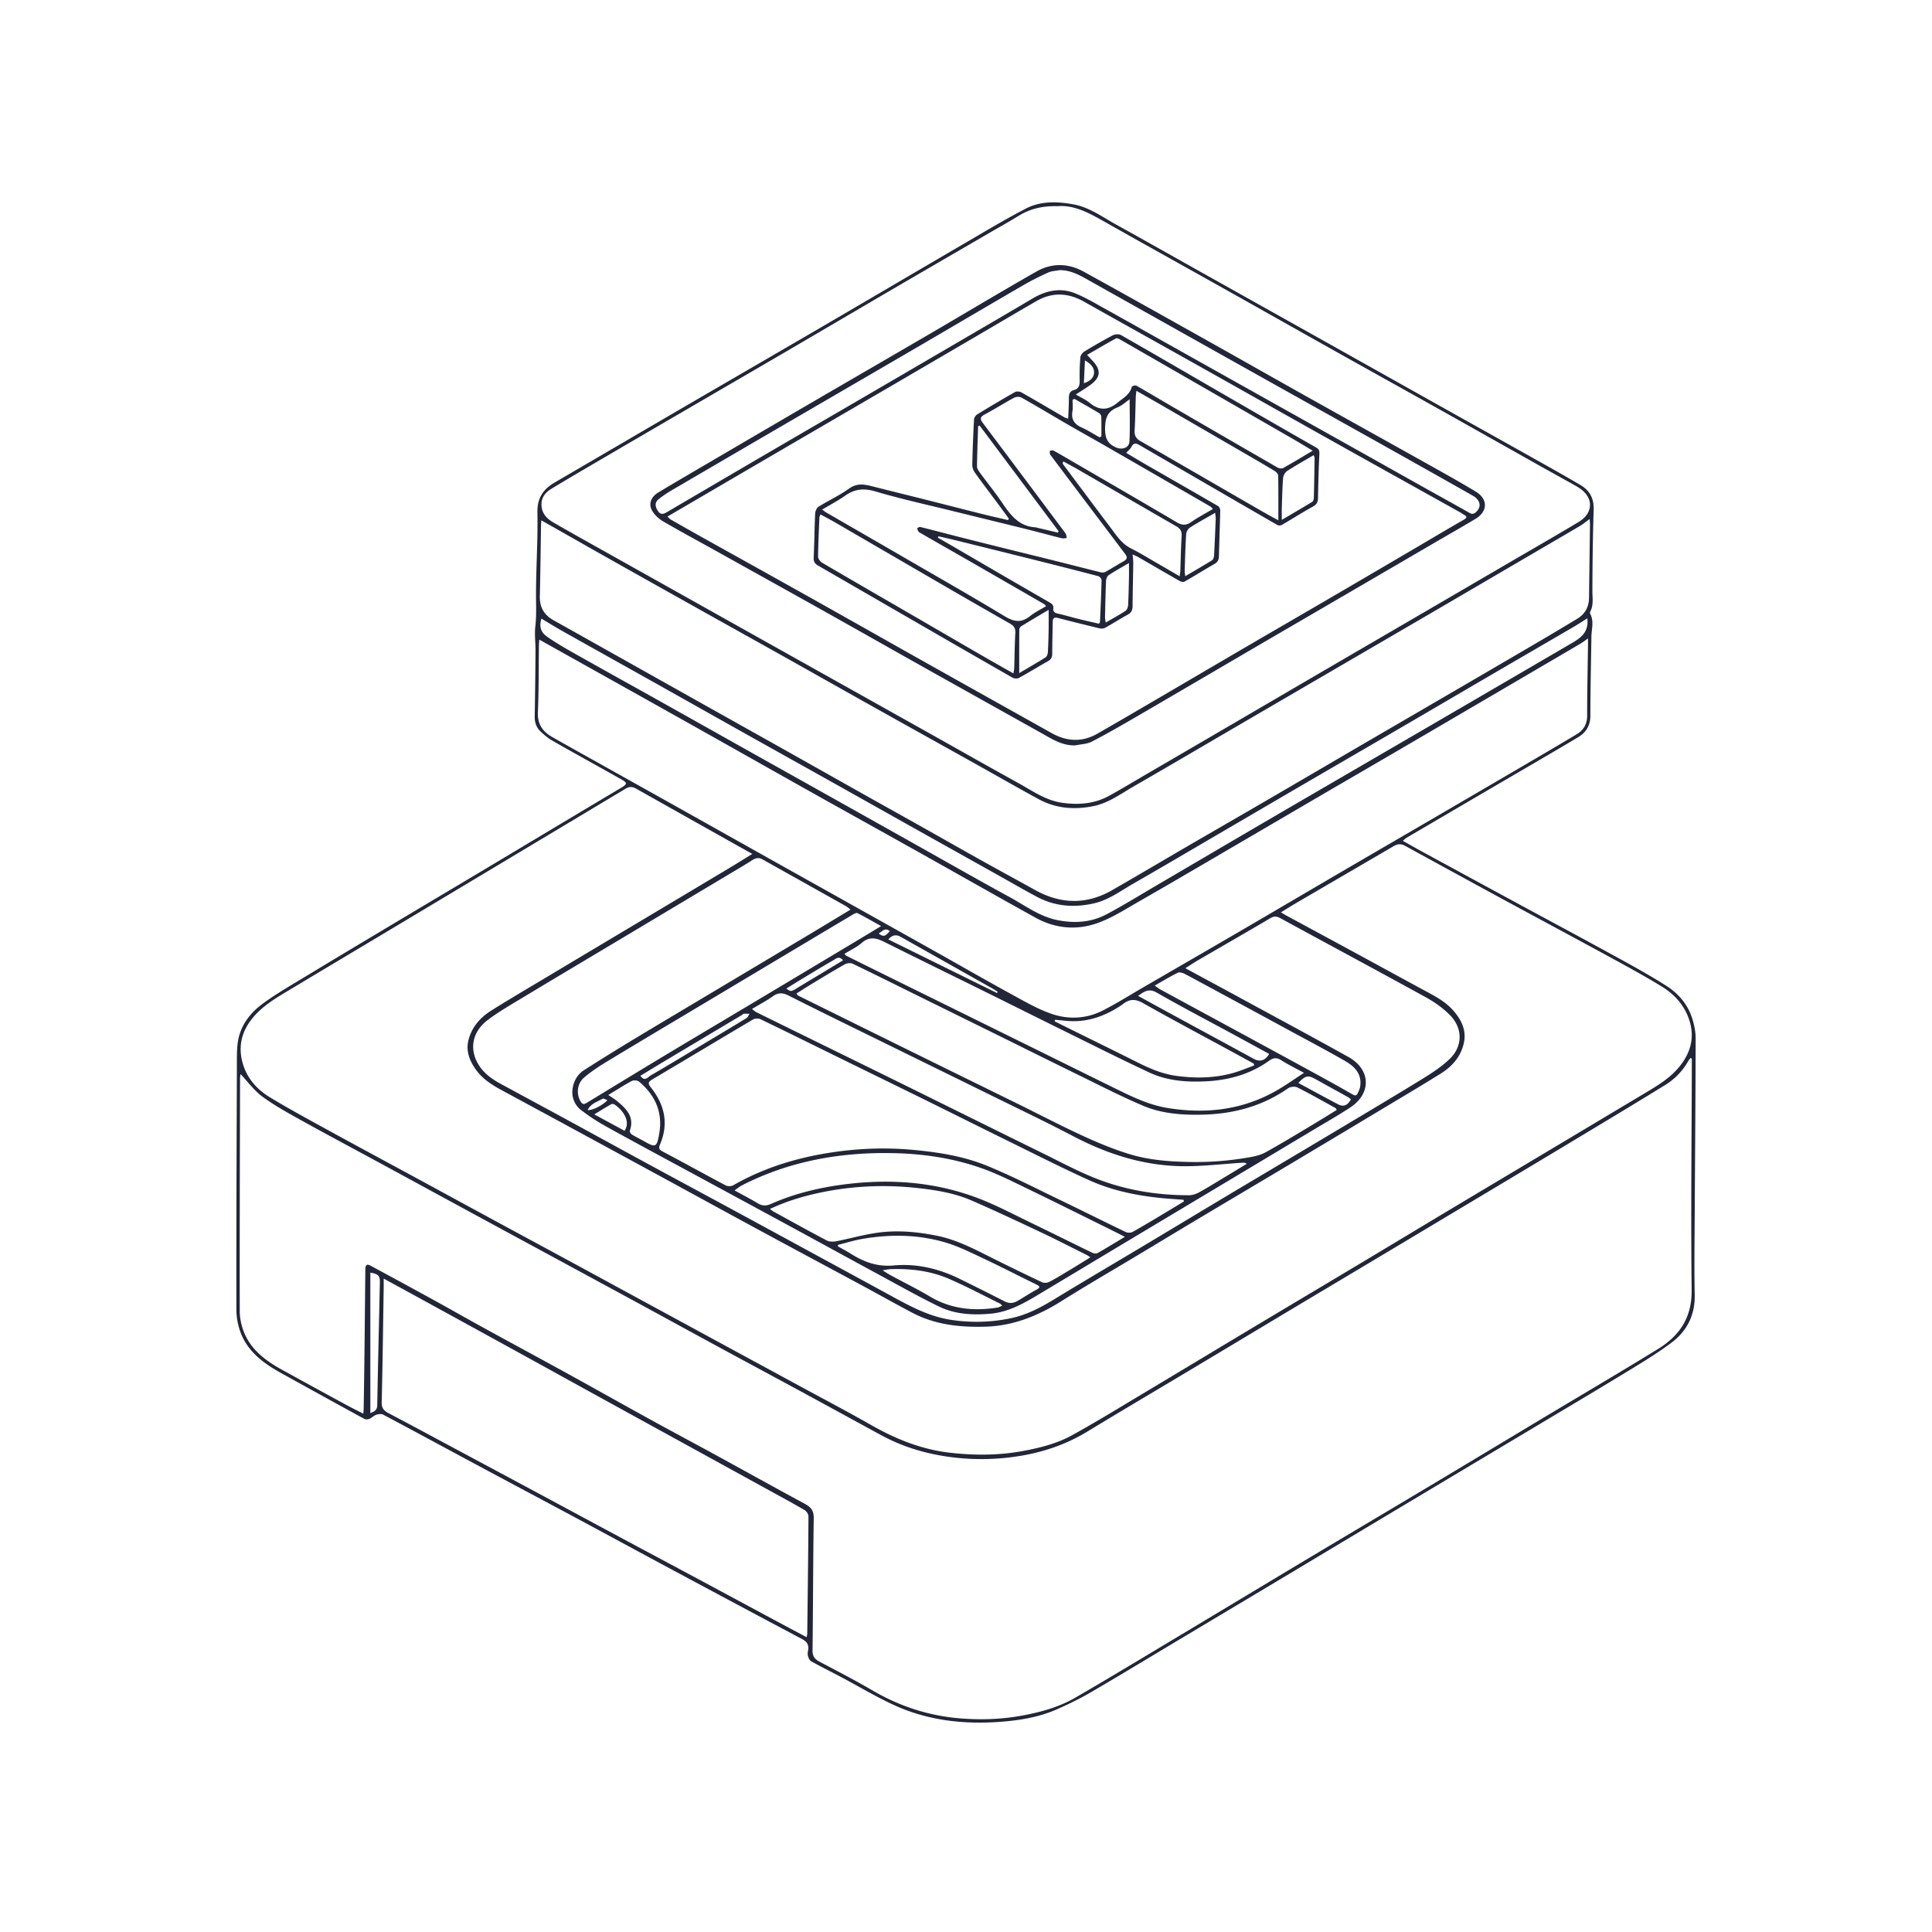 <svg xmlns="http://www.w3.org/2000/svg" width="550" height="550" fill="none" viewBox="0 0 550 550">
    <path fill="#222638" fill-rule="evenodd" d="M399.355 239.368c.611.342 1.194.671 1.759.99 1.247.704 2.407 1.358 3.577 1.994 9.291 5.051 18.581 10.103 27.88 15.139 3.078 1.667 6.16 3.328 9.241 4.989l.003.002a2634.892 2634.892 0 0 1 17.952 9.734l.16.088h.001c4.9 2.69 9.812 5.387 14.521 8.394 3.386 2.162 6.003 5.241 7.262 9.16.592 1.839 1.01 3.832 1.006 5.75-.019 11.241-.093 22.484-.167 33.727v.019c-.036 5.439-.072 10.879-.101 16.318-.01 1.615-.022 3.231-.035 4.847v.002c-.046 6.037-.093 12.076.035 18.112.118 5.735-2.195 10.262-6.572 13.565-3.818 2.88-7.933 5.385-12.032 7.88h-.001l-1.097.668c-6.534 3.982-13.104 7.901-19.674 11.819a5873.85 5873.85 0 0 0-6.84 4.083c-6.049 3.617-12.104 7.233-18.157 10.848l-4.978 2.973a23509.725 23509.725 0 0 0-35.373 21.166l-.016.009c-4.705 2.82-9.41 5.64-14.118 8.456-5.44 3.255-10.883 6.504-16.327 9.754l-10.088 6.025c-2.656 1.587-5.309 3.18-7.962 4.773l-.005.003c-6.18 3.711-12.36 7.422-18.582 11.058-3.134 1.831-6.426 3.426-9.749 4.894-4.953 2.19-10.273 3.094-15.609 3.52-10.62.853-21.043-.256-30.823-4.755-3.43-1.581-6.741-3.415-10.054-5.25-1.643-.91-3.286-1.82-4.944-2.699a344.777 344.777 0 0 0-3.192-1.664l-.001-.001-.002-.001c-1.79-.925-3.58-1.85-5.341-2.829-.466-.261-.774-1.007-.92-1.587-.114-.458-.033-.979.044-1.479l.039-.257c.209-1.48-.481-2.325-1.756-3.004a10620.804 10620.804 0 0 1-36.475-19.465 4818.78 4818.78 0 0 1-13.992-7.539l-.022-.012-.015-.008c-4.525-2.444-9.05-4.889-13.582-7.32-4.609-2.473-9.223-4.934-13.837-7.396l-.029-.015c-4.602-2.455-9.203-4.91-13.8-7.377a6401.523 6401.523 0 0 1-9.635-5.181c-5.951-3.204-11.902-6.408-17.87-9.579-.513-.273-1.369-.15-1.973.055-.362.122-.686.355-1.011.59-.285.204-.57.41-.883.543-.427.177-1.09.244-1.469.035a3710.846 3710.846 0 0 1-23.865-13.146c-4.835-2.688-9.223-5.928-11.307-11.284a19.19 19.19 0 0 1-1.267-6.812c-.023-19.29.043-38.584.11-57.875v-.001l.036-10.847v-1.2c-.002-1.762-.005-3.526.166-5.272.5-5.159 3.39-9.019 7.396-11.919 3.175-2.301 6.552-4.326 9.924-6.348l.002-.001a910.78 910.78 0 0 0 2.115-1.272c7.708-4.671 15.443-9.295 23.177-13.918l1.971-1.178c4.496-2.689 8.995-5.368 13.494-8.047l.01-.006.028-.016c3.163-1.883 6.327-3.767 9.489-5.654 5.451-3.254 10.899-6.515 16.347-9.776l.019-.011c3.347-2.003 6.693-4.006 10.041-6.008l1.954-1.167c4.428-2.647 8.858-5.294 13.296-7.926 1.709-1.014 1.768-1.393.051-2.36-2.714-1.53-5.436-3.049-8.158-4.567-3.834-2.14-7.669-4.28-11.484-6.452-1.216-.691-2.313-1.634-3.347-2.589-1.215-1.125-1.728-2.585-1.701-4.282.107-6.271.178-12.542.225-18.814a44.966 44.966 0 0 0-.077-2.541c-.07-1.44-.14-2.877.022-4.29.269-2.312.242-4.587.216-6.889l-.007-.605-.004-.392c-.031-3.816.089-7.634.209-11.453.137-4.36.274-8.72.186-13.075-.087-4.18 1.642-6.67 4.945-8.596 5.984-3.487 11.963-6.982 17.942-10.476l.007-.004a15351.3 15351.3 0 0 1 19.576-11.428c5.878-3.423 11.761-6.839 17.645-10.254h.001c6.963-4.042 13.927-8.084 20.881-12.14 6.426-3.749 12.843-7.51 19.26-11.272l.005-.003c6.943-4.07 13.887-8.14 20.841-12.195 1.108-.647 2.215-1.296 3.323-1.946 4.822-2.829 9.646-5.66 14.599-8.237 4.239-2.206 8.951-2.056 13.569-1.211 3.506.642 6.499 2.426 9.487 4.208a97.1 97.1 0 0 0 2.783 1.617c5.244 2.894 10.465 5.83 15.686 8.765l.012.007c2.471 1.39 4.943 2.78 7.417 4.165 8.22 4.607 16.444 9.21 24.667 13.814l.008.004.091.05 9.299 5.209.083.046a28174.842 28174.842 0 0 1 24.86 13.932c4.543 2.548 9.085 5.096 13.631 7.639 3.042 1.704 6.086 3.404 9.13 5.104 4.665 2.606 9.33 5.212 13.989 7.829l1.756.986.032.018c3.83 2.15 7.661 4.3 11.442 6.531 2.604 1.539 3.828 3.824 3.725 6.993-.244 7.7-.343 15.408-.367 23.116-.002.456.018.911.037 1.365.065 1.549.129 3.079-.641 4.547-.086.169-.106.462-.019.623.834 1.533.66 3.115.486 4.695-.067.616-.135 1.232-.143 1.845-.032 2.356-.073 4.711-.114 7.067-.089 5.138-.178 10.277-.178 15.413 0 2.834-1.283 4.799-3.52 6.129-5.728 3.41-11.487 6.768-17.246 10.126l-.008.005-.024.014c-2.449 1.428-4.898 2.856-7.346 4.288-8.075 4.724-16.146 9.457-24.216 14.189-.161.094-.305.219-.528.413h-.001c-.132.115-.293.255-.502.427zm82.202 61.984.071.041v1.733c-.014 6.18-.045 12.359-.076 18.537l-.001.032c-.076 15.181-.153 30.361.029 45.537.095 7.771-3.378 12.965-9.511 16.746-7.345 4.527-14.758 8.941-22.172 13.356-3.354 1.997-6.709 3.994-10.057 6.002-4.188 2.512-8.374 5.028-12.56 7.543l-.1.06-.023.014a10323.5 10323.5 0 0 1-19.959 11.975c-5.588 3.34-11.182 6.669-16.776 9.998l-.032.02-.005.003a8249.978 8249.978 0 0 0-17.788 10.604c-6.649 3.977-13.29 7.968-19.931 11.96l-.032.019c-5.857 3.521-11.714 7.041-17.578 10.552a8048.472 8048.472 0 0 0-6.292 3.774c-7.514 4.512-15.029 9.023-22.613 13.414-4.85 2.81-10.234 4.247-15.759 5.221-5.545.979-11.11 1.137-16.683.723-9.022-.675-17.416-3.371-25.254-7.941-4.256-2.484-8.621-4.783-12.982-7.08h-.001l-2.216-1.169c-1.373-.726-1.961-1.598-1.942-3.22.067-5.541.104-11.083.141-16.625v-.006c.046-6.998.093-13.997.199-20.993.031-2.079-.75-3.11-2.459-4.033-5.338-2.882-10.652-5.807-15.966-8.731l-.005-.003-.021-.012c-3.242-1.784-6.484-3.569-9.732-5.344-2.707-1.479-5.421-2.943-8.135-4.409l-.003-.001c-3.42-1.846-6.84-3.692-10.246-5.567-3.904-2.148-7.796-4.316-11.688-6.483l-.016-.009-.013-.008c-3.893-2.168-7.786-4.336-11.691-6.484-4.332-2.386-8.678-4.749-13.024-7.113l-.012-.006c-3.63-1.975-7.261-3.949-10.884-5.937a957.48 957.48 0 0 1-7.342-4.084 1012.581 1012.581 0 0 0-7.072-3.936 2945.373 2945.373 0 0 0-17.827-9.696c-1.105-.596-1.499-.265-1.515 1.199-.039 3.566-.074 7.131-.11 10.696v.003c-.044 4.459-.088 8.919-.139 13.38-.044 4.078-.108 8.158-.173 12.239l-.048 3.066a12.28 12.28 0 0 1-.057.918c-.015.182-.032.384-.049.617-.545-.279-1.074-.546-1.592-.807l-.002-.001a104.554 104.554 0 0 1-2.977-1.54l-1.811-.985a2344.591 2344.591 0 0 1-16.975-9.288c-4.467-2.479-8.509-5.506-10.537-10.388-.794-1.91-1.275-4.1-1.28-6.164-.038-18.1.008-36.202.054-54.303l.03-11.875c0-.346.044-.689.08-.982.017-.129.032-.247.042-.352a65.503 65.503 0 0 1 1.915 2.128c1.376 1.576 2.738 3.135 4.368 4.329 3.382 2.475 7.091 4.533 10.774 6.575l.312.173c4.908 2.727 9.851 5.392 14.794 8.056l.003.002c2.418 1.303 4.836 2.606 7.249 3.917 4.257 2.31 8.51 4.624 12.764 6.938 4.253 2.314 8.507 4.627 12.763 6.938 7.353 3.99 14.706 7.972 22.058 11.955l5.107 2.765.007.004c6.907 3.741 13.813 7.482 20.713 11.229 3.555 1.932 7.105 3.87 10.655 5.807 4.394 2.398 8.787 4.796 13.187 7.182 3.978 2.157 7.962 4.305 11.945 6.453 3.983 2.148 7.966 4.296 11.944 6.452 3.878 2.104 7.75 4.219 11.621 6.333 3.421 1.869 6.842 3.737 10.268 5.598 5.987 3.252 12.392 5.186 19.125 6.125a67.466 67.466 0 0 0 19.228-.071c7.203-1.053 13.995-3.283 20.266-7.096 6.601-4.011 13.236-7.962 19.871-11.914 3.275-1.95 6.549-3.9 9.82-5.858 4.929-2.95 9.855-5.904 14.78-8.858 4.92-2.95 9.839-5.9 14.761-8.846 4.639-2.775 9.28-5.545 13.92-8.314 3.63-2.167 7.26-4.333 10.889-6.502 8.765-5.237 17.531-10.482 26.292-15.728l7.291-4.363a8400.148 8400.148 0 0 0 19.121-11.463l3.849-2.316.003-.002c8.008-4.817 16.016-9.634 23.968-14.542a18.8 18.8 0 0 0 6.61-6.942c.099-.178.233-.336.366-.494.065-.077.13-.154.191-.232l.19.111zm-116.905-41.631c.282.166.517.308.724.432.36.217.635.382.918.535 2.293 1.241 4.586 2.48 6.88 3.72l.017.009c3.786 2.046 7.573 4.093 11.357 6.146 3.12 1.693 6.237 3.391 9.355 5.09 3.748 2.042 7.497 4.084 11.25 6.118l.771.416c2.824 1.519 5.653 3.04 7.805 5.5 2.277 2.605 3.777 5.561 3.016 9.156-.829 3.919-3.304 6.725-6.595 8.782-3.917 2.449-7.883 4.823-11.848 7.196-1.069.64-2.137 1.279-3.205 1.92a10738.79 10738.79 0 0 1-26.135 15.657c-4.759 2.841-9.524 5.674-14.288 8.507l-.024.014a8987.418 8987.418 0 0 0-14.313 8.521c-3.393 2.024-6.776 4.063-10.16 6.102l-.007.004a4168.856 4168.856 0 0 1-6.148 3.701 1491.27 1491.27 0 0 1-6.772 4.036c-5.016 2.979-10.032 5.957-14.971 9.059-6.681 4.195-13.699 7.096-21.706 7.333-7.266.213-14.327-.521-20.862-3.962-2.831-1.489-5.634-3.028-8.437-4.567a772.126 772.126 0 0 0-5.649-3.082 7398.228 7398.228 0 0 0-12.121-6.517 4935.268 4935.268 0 0 1-17.096-9.207c-5.827-3.154-11.643-6.33-17.46-9.505l-.01-.006c-3.932-2.146-7.864-4.293-11.799-6.433-9.243-5.028-18.49-10.048-27.738-15.068l-.011-.006-.012-.006a6503.092 6503.092 0 0 0-9.375-5.075l-.033-.018c-2.353-1.273-4.706-2.545-7.057-3.819-2.798-1.515-5.49-3.189-7.384-5.833-1.784-2.49-2.937-5.229-2.195-8.339.908-3.813 3.391-6.591 6.611-8.604 4.394-2.747 8.851-5.4 13.306-8.051v-.001l.007-.004c1.437-.855 2.874-1.71 4.309-2.569 7.169-4.288 14.344-8.57 21.52-12.852l.015-.009 5.121-3.055 8.228-4.912.041-.024c4.998-2.982 9.995-5.964 14.988-8.953 1.5-.899 2.987-1.817 4.574-2.797.685-.423 1.388-.858 2.12-1.307l-2.2-1.227c-1.028-.573-1.985-1.105-2.939-1.643l-2.466-1.385c-8.499-4.775-16.995-9.548-25.488-14.334-1.022-.576-1.973-.608-2.987.016-1.445.884-2.9 1.751-4.356 2.617-.727.433-1.454.866-2.18 1.302l-12.099 7.249c-6.45 3.864-12.9 7.729-19.352 11.592-9.851 5.9-19.702 11.797-29.553 17.693-3.017 1.805-6.035 3.608-9.053 5.411l-.04.024c-6.323 3.778-12.646 7.556-18.96 11.346l-.542.325-.012.008c-3.436 2.056-6.87 4.111-9.58 7.186-3.742 4.238-4.812 9.045-2.977 14.33 1.307 3.761 3.998 6.674 7.337 8.706 4.851 2.949 9.836 5.68 14.819 8.41l.006.003 2.012 1.103c5.35 2.937 10.719 5.838 16.088 8.74l.011.006a5008.225 5008.225 0 0 1 17.901 9.709l.026.014c3.945 2.145 7.89 4.291 11.838 6.43 3.672 1.991 7.348 3.977 11.023 5.962 3.675 1.985 7.351 3.97 11.023 5.961 4.625 2.507 9.246 5.018 13.867 7.53l.031.017c3.358 1.825 6.715 3.65 10.074 5.473l8.624 4.684.087.047c4.437 2.411 8.876 4.822 13.316 7.232 3.387 1.838 6.774 3.674 10.162 5.511 3.399 1.842 6.797 3.683 10.194 5.527 1.939 1.053 3.882 2.099 5.825 3.144 4.809 2.587 9.618 5.174 14.363 7.876 6.985 3.974 14.306 6.934 22.322 7.861 7.096.817 14.176.805 21.257-.548 4.728-.904 9.373-2.088 13.549-4.389 5.485-3.021 10.854-6.252 16.223-9.482 1.611-.97 3.222-1.939 4.836-2.903 5.684-3.396 11.36-6.808 17.035-10.22l.036-.022c4.191-2.52 8.382-5.04 12.576-7.553 5.453-3.266 10.913-6.524 16.372-9.781l.011-.006c4.98-2.972 9.96-5.943 14.934-8.92 4.615-2.765 9.227-5.536 13.838-8.307l.027-.017c4.623-2.778 9.246-5.556 13.872-8.327a9161.707 9161.707 0 0 1 15.82-9.448l.027-.016c3.118-1.86 6.236-3.719 9.353-5.581 9.313-5.563 18.627-11.13 27.941-16.697l.108-.065.231-.138c3.503-2.092 7.01-4.187 9.651-7.408 3.544-4.321 4.602-9.085 2.491-14.373-1.488-3.73-4.2-6.52-7.527-8.553-4.853-2.964-9.857-5.69-14.855-8.413l-.197-.108a4366.671 4366.671 0 0 0-17.18-9.295l-.008-.004a5457.618 5457.618 0 0 1-13.679-7.391c-7.65-4.151-15.286-8.334-22.923-12.516l-2.222-1.217-2.028-1.111c-1.097-.599-2.096-.481-3.145.131-5.212 3.047-10.425 6.086-15.639 9.126h-.001l-.058.034c-4.046 2.358-8.092 4.717-12.138 7.08-.901.527-1.787 1.078-2.761 1.682-.477.296-.975.605-1.506.931zm-63.62-201.023c-4.278-.115-7.814.75-11.086 2.77-1.879 1.16-3.796 2.257-5.714 3.353a418.7 418.7 0 0 0-2.653 1.525l-6.113 3.552-.103.06c-7.492 4.351-14.983 8.702-22.464 13.07-4.882 2.851-9.757 5.712-14.632 8.572a8046.382 8046.382 0 0 1-13.994 8.198 8020.294 8020.294 0 0 1-15.51 9.033l-.006.004-.01.005c-3.376 1.963-6.753 3.926-10.127 5.892l-4.86 2.832-.015.008-.006.004c-6.922 4.032-13.845 8.065-20.76 12.11l-1.33.778c-4.901 2.866-9.801 5.731-14.658 8.667-1.978 1.195-3.201 2.928-2.763 5.43.339 1.95 1.658 3.205 3.224 4.121 3.59 2.092 7.218 4.121 10.845 6.15l2.685 1.502a24707.7 24707.7 0 0 0 16.721 9.368l.112.063 6.416 3.593 11.397 6.386 11.431 6.405c5.047 2.826 10.096 5.651 15.145 8.475l.224.126c3.183 1.78 6.367 3.561 9.55 5.343 8.257 4.621 16.513 9.247 24.77 13.872 2.306 1.293 4.61 2.589 6.915 3.885a2156.917 2156.917 0 0 0 16.2 9.053c.818.451 1.627.924 2.435 1.397 3.152 1.846 6.307 3.693 10.076 4.231 4.704.666 9.227.307 13.435-2.017 2.505-1.382 4.973-2.837 7.439-4.29l.002-.001c.949-.559 1.897-1.118 2.847-1.673l3.745-2.181c6.792-3.958 13.585-7.916 20.374-11.881 3.408-1.989 6.815-3.98 10.223-5.971l.033-.019a19104.292 19104.292 0 0 1 32.441-18.922l9.781-5.698.033-.019.033-.019c8.977-5.233 17.953-10.465 26.926-15.701 1.86-1.085 3.722-2.167 5.585-3.248l.016-.01h.001c4.716-2.738 9.433-5.477 14.111-8.278 4.065-2.435 4.314-6.611.683-9.322a15.54 15.54 0 0 0-1.741-1.109c-1.565-.877-3.133-1.748-4.701-2.619l-.014-.007c-2.036-1.132-4.071-2.263-6.102-3.405-3.636-2.042-7.268-4.088-10.901-6.134l-.022-.012a7731.01 7731.01 0 0 0-15.646-8.796 8330.55 8330.55 0 0 0-14.902-8.321c-4.97-2.771-9.94-5.542-14.903-8.322-5.958-3.34-11.91-6.689-17.862-10.038-5.163-2.905-10.326-5.81-15.492-8.709a7393.402 7393.402 0 0 0-12.019-6.722c-7.173-4.007-14.347-8.014-21.5-12.06-4.29-2.427-8.56-4.748-13.249-4.325l.004-.005Zm-146.94 89.717c.012-.106.022-.203.029-.285 2.001 1.135 3.991 2.266 5.973 3.393 4.537 2.578 9.034 5.134 13.54 7.672 8.896 5.013 17.807 10.001 26.719 14.99 3.501 1.959 7.005 3.914 10.509 5.869 4.167 2.324 8.334 4.649 12.496 6.981 4.068 2.281 8.131 4.568 12.194 6.855l.016.009.004.002c4.783 2.692 9.565 5.384 14.355 8.064 5.442 3.046 10.89 6.082 16.338 9.119l.013.007c3.93 2.19 7.86 4.38 11.789 6.574 1.939 1.084 3.874 2.174 5.809 3.264l.008.005h.001c3.918 2.208 7.836 4.414 11.784 6.566 4.866 2.653 10.06 3.071 15.451 2.021 3.454-.672 6.356-2.451 9.254-4.227.794-.487 1.588-.973 2.392-1.436a3743.668 3743.668 0 0 0 20.248-11.787l.009-.006c2.847-1.665 5.693-3.33 8.542-4.993a87420.66 87420.66 0 0 1 20.898-12.186l.213-.124 7.404-4.317c3.441-2.006 6.883-4.01 10.326-6.015 6.249-3.641 12.5-7.281 18.745-10.928 7.643-4.463 15.281-8.933 22.918-13.403l.056-.033 5.521-3.231 1.084-.633 1.994-1.163c3.042-1.775 6.085-3.55 9.113-5.347.595-.352 1.15-.773 1.766-1.24h.001l.001-.001c.296-.224.605-.458.94-.701.014.26.03.49.045.701v.001c.027.389.051.715.045 1.043-.036 2.875-.075 5.751-.115 8.627-.055 4.033-.111 8.065-.157 12.097-.027 2.604-1.156 4.589-3.351 5.923a844.946 844.946 0 0 1-11.721 6.978 12838.069 12838.069 0 0 1-26.98 15.747c-4.006 2.335-8.013 4.665-12.02 6.996l-.041.024c-4.02 2.338-8.041 4.676-12.061 7.019-3.143 1.834-6.286 3.671-9.428 5.508l-.078.046-.015.008a7678.216 7678.216 0 0 1-15.923 9.293c-3.773 2.196-7.554 4.382-11.335 6.568h-.002l-.009.006c-3.622 2.094-7.245 4.188-10.862 6.292a3312.872 3312.872 0 0 0-8.358 4.885c-4.504 2.638-9.007 5.276-13.534 7.879-7.333 4.215-14.689 4.037-22.034-.056-2.367-1.318-4.743-2.619-7.119-3.921a1072.995 1072.995 0 0 1-7.586-4.181 2079.484 2079.484 0 0 1-10.486-5.9l-.003-.001-.013-.008c-2.296-1.297-4.592-2.595-6.891-3.887-2.872-1.614-5.747-3.22-8.623-4.827-2.702-1.509-5.404-3.018-8.103-4.534a8899.513 8899.513 0 0 1-10.973-6.175l-.012-.006c-3.333-1.877-6.665-3.754-10-5.628a10408.23 10408.23 0 0 0-13.07-7.326l-.041-.023c-3.327-1.863-6.655-3.726-9.981-5.592-5.941-3.33-11.881-6.664-17.82-9.997l-.049-.028-7.01-3.934-5.511-3.095-.003-.002c-4.563-2.565-9.128-5.13-13.703-7.674-2.715-1.511-4.017-3.717-3.939-6.867.118-4.585.183-9.172.248-13.758v-.001c.031-2.215.063-4.43.1-6.645.005-.324.041-.647.069-.91m-.602 34.102c.014-.154.026-.299.035-.431l13.22 7.393.187.104.005.003c10 5.591 19.951 11.154 29.895 16.733a9303.165 9303.165 0 0 1 16.612 9.349l.005.003c6.077 3.425 12.154 6.851 18.24 10.263 5.194 2.912 10.398 5.81 15.602 8.708l.005.003.006.003c4.777 2.66 9.553 5.32 14.323 7.992 4.094 2.293 8.181 4.597 12.269 6.901l.015.008c6.968 3.928 13.936 7.856 20.935 11.727 5.525 3.055 11.579 3.603 17.42 1.567 3.445-1.202 6.663-3.094 9.863-4.976.825-.485 1.649-.97 2.475-1.441 6.19-3.532 12.341-7.131 18.492-10.73l5.653-3.305c4.454-2.599 8.904-5.202 13.354-7.806 4.45-2.604 8.9-5.208 13.353-7.807 3.917-2.285 7.836-4.566 11.755-6.847l.013-.007.006-.004c4.67-2.717 9.339-5.434 14.002-8.159 9.01-5.264 18.011-10.538 27.013-15.812l.059-.035 3.325-1.948 1.692-.991c5.55-3.249 11.102-6.5 16.645-9.764.422-.25.822-.54 1.287-.876v-.001h.001c.248-.18.514-.372.811-.579l.001.468.001.4c.002.448.003.814-.002 1.18-.026 1.981-.058 3.962-.089 5.943-.075 4.661-.15 9.322-.148 13.984 0 2.399-1.002 4.108-2.928 5.268-4.607 2.773-9.248 5.49-13.89 8.207l-2.228 1.305c-8.486 4.965-16.979 9.922-25.472 14.875-3.66 2.135-7.323 4.265-10.986 6.395l-.016.01a8561.768 8561.768 0 0 0-14.628 8.521c-4.324 2.527-8.645 5.06-12.966 7.594l-.002.001a7130.823 7130.823 0 0 1-15.775 9.234c-6.46 3.765-12.929 7.51-19.399 11.255l-.002.001c-2.589 1.499-5.179 2.998-7.768 4.499a332.103 332.103 0 0 0-3.49 2.058l-.001.001c-2.746 1.634-5.494 3.269-8.337 4.717-4.594 2.341-9.63 2.617-14.417 1.007-3.424-1.15-6.655-2.927-9.856-4.688-.459-.252-.918-.505-1.377-.755-4.806-2.625-9.572-5.322-14.339-8.019a1899.848 1899.848 0 0 0-7.099-4.006c-5.425-3.045-10.854-6.08-16.282-9.115l-.008-.004-6.822-3.814c-4.113-2.304-8.227-4.605-12.342-6.906l-.115-.064-.116-.065c-4.114-2.301-8.228-4.602-12.342-6.905-3.807-2.132-7.612-4.268-11.418-6.403-3.801-2.133-7.603-4.266-11.405-6.396-5.139-2.879-10.281-5.754-15.423-8.629l-.024-.013c-3.202-1.791-6.405-3.581-9.607-5.373-1.295-.724-2.591-1.446-3.887-2.168l-.01-.005c-3.318-1.849-6.636-3.697-9.932-5.586-2.668-1.531-4.132-3.662-3.99-7.001.186-4.406.214-8.818.243-13.23.013-1.967.026-3.933.053-5.9.005-.388.038-.774.067-1.116m88.118 76.015c.148.122.314.259.512.412-1.199.723-2.375 1.435-3.536 2.138h-.001c-2.4 1.452-4.738 2.867-7.083 4.271-5.133 3.071-10.269 6.135-15.405 9.199l-7.719 4.606a6432.483 6432.483 0 0 1-8.414 5.015l-.008.005c-6.177 3.679-12.355 7.358-18.514 11.067a637.41 637.41 0 0 0-15.206 9.425c-1.966 1.259-3.039 3.354-3.268 5.588-.225 2.167.651 4.326 2.352 5.667 2.348 1.851 4.914 3.474 7.534 4.926 6.323 3.501 12.686 6.938 19.047 10.373l.024.013c2.199 1.188 4.398 2.375 6.595 3.565 2.996 1.623 5.992 3.245 8.989 4.866 5.616 3.039 11.231 6.078 16.841 9.125 3.882 2.108 7.759 4.223 11.636 6.339l.006.003c4.623 2.523 9.246 5.046 13.878 7.555 1.364.738 2.726 1.482 4.087 2.227h.001c4.396 2.405 8.795 4.81 13.297 7.004 4.578 2.234 9.555 2.514 14.634 2.072 5.479-.479 9.952-3.171 14.442-5.874l1.076-.646c4.772-2.852 9.54-5.715 14.307-8.578l.024-.015c3.024-1.816 6.048-3.632 9.073-5.445 5.118-3.067 10.236-6.13 15.355-9.193l.039-.023c3.675-2.199 7.35-4.398 11.025-6.599l8.775-5.254c5.834-3.493 11.668-6.985 17.498-10.481a484.594 484.594 0 0 1 3.036-1.801l.002-.002c2.631-1.552 5.262-3.104 7.811-4.776 6.125-4.014 5.928-10.822-.454-14.386-6.97-3.895-13.989-7.7-21.008-11.506h-.001l-.004-.002a6015.623 6015.623 0 0 1-7.075-3.84c-4.079-2.22-8.164-4.429-12.373-6.705l-.014-.008a9498.227 9498.227 0 0 1-5.969-3.229c.458-.289.886-.566 1.295-.83.797-.514 1.525-.984 2.273-1.42 2.203-1.28 4.409-2.557 6.614-3.833l.022-.012c4.659-2.696 9.318-5.391 13.95-8.129 1.073-.635 1.819-.6 2.889-.016a5723.898 5723.898 0 0 0 16.526 8.97c8.309 4.498 16.618 8.996 24.894 13.554 2.51 1.381 4.965 3.11 6.946 5.162 3.588 3.71 3.552 8.809-.162 12.381-2.443 2.348-5.399 4.227-8.312 6.011-7.158 4.391-14.37 8.692-21.583 12.992l-.002.002-.097.058c-1.634.974-3.269 1.948-4.902 2.924-4.957 2.962-9.92 5.913-14.883 8.864l-.013.008c-4.383 2.606-8.767 5.212-13.145 7.826-4.199 2.506-8.392 5.026-12.584 7.545l-.041.025c-3.4 2.043-6.8 4.086-10.203 6.121-2.96 1.771-5.926 3.533-8.892 5.296-5.979 3.553-11.959 7.106-17.894 10.728-3.868 2.36-7.818 4.452-12.27 5.391-5.652 1.196-11.299 1.361-17.073.493-5.98-.9-11.126-3.564-16.284-6.382a9883.55 9883.55 0 0 0-16.603-9.038l-.054-.029-5.476-2.978-3.932-2.138-.062-.034c-6.696-3.641-13.394-7.284-20.097-10.915-3.388-1.835-6.779-3.664-10.17-5.494l-.036-.019a5738.511 5738.511 0 0 1-13.635-7.373 5390.32 5390.32 0 0 1-13.156-7.175 6061.684 6061.684 0 0 0-10.627-5.801c-2.9-1.577-5.804-3.145-8.709-4.714l-.013-.008-.008-.004a3243.322 3243.322 0 0 1-9.523-5.157c-2.585-1.405-4.93-3.153-6.398-5.754-2.463-4.357-1.468-9.141 2.877-12.393 2.762-2.065 5.746-3.849 8.721-5.628.567-.339 1.134-.677 1.698-1.018 6.66-4.013 13.337-7.997 20.013-11.98l.005-.003c2.631-1.57 5.263-3.14 7.893-4.711 9.97-5.956 19.939-11.916 29.909-17.875l.012-.007.046-.028c.518-.309 1.036-.617 1.555-.924l.002-.002c1.845-1.095 3.692-2.19 5.5-3.348.971-.62 1.847-.703 2.822-.158l2.124 1.189.004.002c7.235 4.05 14.466 8.099 21.694 12.16.231.132.441.305.711.528M109.232 364l.002 1.083c.002.507.003.888-.002 1.269-.039 2.462-.076 4.923-.113 7.384v.004c-.129 8.485-.257 16.97-.459 25.452-.04 1.61.572 2.384 1.886 3.075 4.325 2.269 8.63 4.58 12.933 6.89l3.995 2.144 4.994 2.675c6.447 3.454 12.894 6.908 19.337 10.364 3.893 2.09 7.784 4.184 11.676 6.277l.026.014c4.668 2.511 9.336 5.022 14.006 7.527 3.711 1.99 7.424 3.974 11.138 5.959l.059.032c3.728 1.993 7.456 3.985 11.181 5.983 3.402 1.825 6.801 3.654 10.2 5.484l.015.008c3.394 1.826 6.788 3.653 10.185 5.476 1.883 1.01 3.771 2.015 5.688 3.036 1.198.637 2.407 1.281 3.634 1.936.02-.094.04-.179.059-.257l.039-.16c.051-.2.089-.351.092-.502l.05-4.018c.123-9.822.245-19.644.301-29.466 0-.611-.584-1.48-1.145-1.803-2.74-1.595-5.522-3.118-8.305-4.642-.792-.433-1.583-.867-2.374-1.302-4.464-2.455-8.928-4.908-13.391-7.36l-10.392-5.711-6.402-3.517-.433-.238c-6.07-3.333-12.14-6.667-18.206-10.007-3.509-1.93-7.015-3.865-10.522-5.799-4.322-2.384-8.645-4.769-12.973-7.146-9.622-5.288-19.248-10.563-28.873-15.839l-.072-.039a4137.73 4137.73 0 0 0-7.83-4.274zm227.751-22.203c.018.077.037.155.054.233l-.798.484-.743.45a584.376 584.376 0 0 1-3.696 2.23l-1.816 1.086-.004.003c-2.474 1.481-4.949 2.964-7.462 4.377-.525.296-1.441.355-1.973.099-3.299-1.58-6.583-3.194-9.867-4.808-3.073-1.51-6.146-3.02-9.231-4.502-1.664-.8-3.322-1.612-4.981-2.424l-.002-.001c-5.186-2.539-10.373-5.079-15.71-7.241-6.551-2.648-13.561-3.753-20.621-4.42-7.242-.683-14.469-.497-21.632.462-10.466 1.405-20.515 4.298-29.766 9.602-.548.316-1.558.335-2.115.043-3.012-1.592-6.006-3.215-9.001-4.837a1009.36 1009.36 0 0 0-9-4.836c-1.01-.533-1.148-1.006-.734-1.973 2.538-5.924 1.326-11.315-2.557-16.201-.928-1.169-.868-1.607.406-2.36 4.782-2.824 9.55-5.671 14.319-8.517 4.769-2.847 9.537-5.693 14.318-8.517.545-.324 1.547-.355 2.124-.079 5.71 2.753 11.398 5.553 17.086 8.353l.016.008c1.996.983 3.993 1.965 5.99 2.946 2.907 1.427 5.816 2.851 8.725 4.275l.021.01c5.163 2.528 10.327 5.056 15.482 7.598 3.333 1.644 6.661 3.298 9.989 4.951 4.16 2.068 8.321 4.135 12.491 6.183 1.921.943 3.838 1.893 5.755 2.843l.015.007.001.001c5.95 2.948 11.899 5.896 17.945 8.634 6.464 2.928 13.391 4.377 20.451 5.087 1.455.147 2.914.252 4.372.357l.013.001c.694.05 1.387.1 2.08.155zm43.414-26.089v-.001c-.066-.128-.111-.217-.183-.259l-1.447-.799-.952-.528c-2.81-1.558-5.62-3.116-8.49-4.558-.679-.343-1.977-.205-2.62.241-7.345 5.127-15.554 7.317-24.403 7.519-5.781.134-11.547-.277-16.887-2.542-4.733-2.007-9.349-4.289-13.963-6.571-1.365-.674-2.73-1.349-4.097-2.017a2829.34 2829.34 0 0 1-15.235-7.513l-.014-.007c-2.411-1.195-4.822-2.39-7.235-3.582-4.016-1.982-8.033-3.961-12.049-5.94-3.436-1.692-6.871-3.385-10.305-5.079-1.792-.884-3.583-1.77-5.373-2.657l-.002-.001c-4.798-2.375-9.596-4.751-14.422-7.071-.588-.28-1.614-.157-2.21.178-2.71 1.522-5.372 3.133-8.033 4.743l-.009.005-1.24.75a172.486 172.486 0 0 0-3.144 1.959c-.45.285-.902.571-1.36.859.102.129.176.234.235.318.096.137.153.219.231.258 5.235 2.593 10.474 5.18 15.712 7.766l.01.005 3.919 1.935 1.979.977c6.824 3.367 13.647 6.733 20.475 10.092 3.074 1.512 6.149 3.021 9.225 4.531l.024.011c3.754 1.843 7.509 3.685 11.262 5.534 2.006.988 4.005 1.993 6.004 2.997 4.147 2.083 8.293 4.167 12.506 6.108 4.262 1.961 8.639 3.769 13.119 5.154 5.647 1.745 11.52 2.167 17.452 2.27a87.49 87.49 0 0 0 17.093-1.39c1.492-.268 3.051-.659 4.361-1.389 3.533-1.959 7.004-4.036 10.473-6.112l.01-.006 2.079-1.242c1.803-1.075 3.59-2.176 5.385-3.281l.008-.005c.752-.463 1.506-.928 2.264-1.391h-.004a3.956 3.956 0 0 1-.149-.269m70.262-138.913c.387-.249.788-.507 1.211-.774.495 3.904-1.821 5.549-4.349 7.024a31280.861 31280.861 0 0 1-58.607 34.148c-8.568 4.981-17.136 9.963-25.698 14.957a8750.495 8750.495 0 0 0-20.717 12.13c-4.254 2.496-8.509 4.992-12.767 7.485-1.337.783-2.67 1.576-4.003 2.368-3.527 2.097-7.053 4.194-10.67 6.125-4.405 2.348-9.172 2.66-14.078 1.669-3.805-.768-7.033-2.701-10.256-4.631-1.117-.668-2.233-1.336-3.372-1.956-6.321-3.435-12.588-6.97-18.855-10.506-2.517-1.42-5.035-2.841-7.556-4.254l-8.294-4.652c-5.526-3.1-11.052-6.2-16.582-9.296-3.822-2.143-7.648-4.283-11.473-6.423-3.825-2.14-7.65-4.28-11.473-6.423-3.27-1.834-6.538-3.67-9.807-5.506l-.02-.011c-5.059-2.842-10.118-5.683-15.183-8.518-3.042-1.702-6.086-3.398-9.13-5.094l-.011-.006h-.001a3260.06 3260.06 0 0 1-15.615-8.737c-2.613-1.476-5.23-2.983-7.673-4.716-1.851-1.314-2.17-2.94-1.559-5.091.665.393 1.327.791 1.987 1.187h.001c1.446.869 2.889 1.735 4.355 2.558 5.1 2.867 10.206 5.723 15.313 8.578l.01.006c3.754 2.099 7.509 4.199 11.262 6.303 4.275 2.398 8.547 4.801 12.819 7.204l.013.007.002.001c4.531 2.549 9.062 5.097 13.596 7.639 4.046 2.268 8.097 4.529 12.147 6.789l.009.005c3.615 2.017 7.23 4.034 10.842 6.057 4.678 2.618 9.352 5.243 14.026 7.867 3.583 2.012 7.166 4.024 10.751 6.033 5.976 3.35 11.954 6.692 17.932 10.035l.046.025 5.011 2.802a728.54 728.54 0 0 1 3.333 1.88c2.527 1.431 5.055 2.863 7.619 4.226 5.147 2.735 10.577 3.149 16.229 1.859 3.206-.733 5.924-2.405 8.637-4.073l.001-.001c.837-.514 1.673-1.029 2.523-1.515 5.719-3.275 11.406-6.607 17.092-9.939h.001l.008-.005c2.206-1.292 4.411-2.584 6.618-3.873 3.428-2.002 6.854-4.006 10.281-6.011l.026-.015c4.599-2.69 9.198-5.38 13.8-8.064 4.254-2.48 8.513-4.954 12.772-7.429l.021-.012c4.742-2.756 9.485-5.511 14.222-8.274 4.715-2.749 9.427-5.506 14.14-8.264l.004-.002c4.231-2.476 8.463-4.953 12.697-7.422 3.987-2.328 7.977-4.65 11.968-6.972l.029-.017c4-2.327 7.999-4.654 11.995-6.987a65.62 65.62 0 0 0 2.4-1.498M214.067 287.241c.195.145.357.277.502.394.262.211.466.376.694.49a9212.584 9212.584 0 0 0 15.462 7.598l4.631 2.273 6.184 3.036c4.632 2.273 9.263 4.546 13.892 6.827 4.367 2.151 8.731 4.309 13.095 6.468l.011.006 7.65 3.783c1.696.837 3.391 1.676 5.087 2.514l.005.003c5.086 2.514 10.172 5.029 15.265 7.523 1.332.652 2.658 1.319 3.984 1.987l.002.001c3.498 1.761 6.998 3.522 10.613 5.002 8.73 3.579 17.921 5.123 27.354 5.115.951 0 1.989-.348 2.83-.809 1.908-1.052 3.772-2.182 5.636-3.313h.001c.529-.321 1.058-.642 1.589-.962 1.421-.855 2.838-1.717 4.255-2.579l2.127-1.292c-.466-.312-.813-.328-1.157-.308-1.817.111-3.634.258-5.452.406-3.947.321-7.895.641-11.838.584-10.96-.161-21.154-3.406-30.851-8.481-5.855-3.065-11.795-5.966-17.733-8.866l-.004-.002a1905.438 1905.438 0 0 1-6.421-3.146c-4.992-2.461-9.989-4.911-14.986-7.362a8986.876 8986.876 0 0 1-11.235-5.516 7060.295 7060.295 0 0 0-7.314-3.589l-.016-.008c-7.819-3.834-15.638-7.668-23.411-11.589-1.705-.861-2.94-.916-4.491.181-1.267.901-2.619 1.683-4.037 2.503-.631.365-1.275.738-1.93 1.132zm157.149 18.175c-.771-.422-1.506-.81-2.212-1.183-1.547-.818-2.955-1.562-4.288-2.421-1.295-.836-2.289-.655-3.422.158-5.435 3.895-11.592 5.565-18.194 5.873-5.478.252-10.889-.182-15.894-2.514-6.159-2.873-12.249-5.891-18.34-8.91-1.735-.859-3.469-1.719-5.205-2.575a4131.022 4131.022 0 0 1-12.83-6.362h-.001a5242.25 5242.25 0 0 0-9.5-4.716c-3.529-1.746-7.062-3.486-10.594-5.226h-.001a4026.032 4026.032 0 0 1-18.16-8.982l-.123-.062c-2.372-1.185-4.566-2.281-7.084-.108-.984.849-2.133 1.507-3.324 2.188-.553.316-1.114.637-1.672.985.132.117.232.214.315.295.135.132.224.219.332.273l.015.008.015.007c4.493 2.229 8.986 4.458 13.484 6.675 3.391 1.673 6.785 3.345 10.178 5.017l10.159 5.007 22.342 11.024c2.365 1.166 4.729 2.334 7.093 3.502l.026.013c4.507 2.227 9.014 4.454 13.526 6.667 4.704 2.309 9.393 4.558 14.689 5.399 10.952 1.74 21.356.509 31.049-5.099 1.674-.969 3.287-2.048 4.996-3.191v-.001c.845-.565 1.714-1.146 2.625-1.738zm-151.584 39.083c-.134-.1-.28-.209-.449-.328 5.241-2.45 10.525-3.95 15.936-4.98 8.615-1.642 17.302-1.942 26.016-.987 5.277.577 10.542 1.421 15.44 3.548 6.733 2.925 13.383 6.055 20.025 9.188 3.023 1.427 6.009 2.932 8.995 4.437l.004.002c1.266.638 2.532 1.276 3.8 1.908.171.084.333.193.563.349.125.084.27.183.447.298l-1.853 1.144a429.515 429.515 0 0 1-4.422 2.712l-.74.446c-1.563.943-3.126 1.887-4.746 2.719-.548.28-1.452.328-1.997.071a660.288 660.288 0 0 1-14.973-7.29l-.291-.146c-4.683-2.359-9.372-4.722-14.553-5.777-5.647-1.149-11.382-1.682-17.105-.873-2.393.337-4.755.882-7.118 1.426-1.51.348-3.021.696-4.54.99-.872.169-1.981.161-2.735-.233-4.031-2.116-8.019-4.31-12.007-6.504l-.003-.002c-1.009-.555-2.017-1.11-3.027-1.664-.221-.122-.423-.273-.667-.454m100.601 7.598-1.691-.853-.009-.004a407.333 407.333 0 0 0-3.21-1.61c-2.06-1.017-4.119-2.036-6.179-3.056-5.384-2.667-10.769-5.334-16.179-7.943-.725-.35-1.451-.703-2.176-1.057l-.006-.003c-3.652-1.78-7.313-3.564-11.118-4.923-8.458-3.024-17.286-4.279-26.269-4.389-8.852-.111-17.575.765-26.166 3.051a80.475 80.475 0 0 0-15.984 6.117c-.44.224-.844.518-1.322.866l-.001.001c-.247.18-.514.374-.817.581.73.403 1.436.785 2.122 1.157 1.582.857 3.062 1.659 4.501 2.526 1.247.749 2.336.793 3.682.201 7.14-3.154 14.638-4.878 22.386-5.758 12.479-1.421 24.702-.403 36.471 4.037 3.948 1.488 7.748 3.372 11.546 5.255l.004.002c1.277.633 2.553 1.265 3.834 1.883 3.109 1.495 6.205 3.018 9.301 4.542 2.69 1.323 5.379 2.646 8.076 3.951.411.197 1.097.245 1.468.031 1.851-1.051 3.674-2.154 5.683-3.369.661-.399 1.341-.811 2.049-1.236zm-71.201-89.473-.003-.002c-1.75-.978-3.33-1.861-4.943-2.684-.284-.146-.884.174-1.267.403-4.957 2.936-9.902 5.892-14.847 8.848-8.892 5.312-17.784 10.624-26.68 15.941-2.454 1.466-4.91 2.931-7.365 4.395-6.895 4.112-13.788 8.223-20.656 12.382-2.428 1.472-4.859 3.015-7.002 4.858-2.056 1.764-2.23 4.823-.955 6.832.486.77.896.856 1.658.395l.004-.003c7.667-4.672 15.334-9.344 23.029-13.969 5.391-3.24 10.796-6.458 16.202-9.676l.006-.004.009-.005c2.989-1.78 5.979-3.56 8.966-5.343 9.346-5.581 18.688-11.17 28.026-16.758 1.642-.984 3.28-1.975 5.068-3.056.816-.494 1.663-1.007 2.557-1.546h.003c-.627-.347-1.228-.683-1.81-1.008m51.325 27.676c-.039.15-.083.296-.122.446l.84.417 1.128.561c.983.489 1.965.977 2.95 1.465 1.949.964 3.9 1.926 5.85 2.888l.006.002c4.208 2.075 8.415 4.149 12.61 6.254 3.516 1.764 7.1 3.343 11.019 3.903 5.403.774 10.806.723 16.106-.702 1.478-.396 2.913-.945 4.349-1.494.64-.245 1.279-.489 1.923-.72l-.083-.525c-.799-.436-1.597-.874-2.395-1.312l-.003-.001c-1.279-.702-2.559-1.404-3.842-2.101-2.358-1.283-4.72-2.559-7.082-3.835h-.002c-6.103-3.298-12.205-6.594-18.246-10.006-2.127-1.2-3.8-1.18-5.616.253l-.057.045c-.107.083-.212.166-.326.243-4.747 3.193-9.878 5.071-15.703 4.538-.728-.065-1.455-.137-2.181-.209l-1.119-.11zm28.365-9.721c.275.188.506.354.712.502.362.26.647.465.954.631a6985.43 6985.43 0 0 0 10.419 5.652c2.103 1.138 4.205 2.277 6.306 3.417l3.8 2.061.008.004c6.676 3.621 13.353 7.242 20.019 10.88l1.39.759c3.989 2.177 7.979 4.355 11.922 6.618l.144.083c1.678.966 1.744 1.004 2.531-.885.158-.382.265-.801.316-1.215.43-3.52-1.744-5.561-4.381-7.076-3.922-2.253-7.904-4.399-11.886-6.545-1.327-.716-2.654-1.431-3.979-2.15a8259.754 8259.754 0 0 0-29.45-15.933c-.655-.351-1.666-.734-2.21-.473-1.572.746-3.082 1.624-4.704 2.567-.617.36-1.251.729-1.911 1.103m-90.15 73.803c-.016.142-.027.284-.043.426.375.212.752.42 1.129.628l.003.002.001.001c.849.468 1.697.936 2.514 1.449 3.733 2.352 7.546 3.797 12.211 3.362 6.547-.607 12.874.892 18.805 3.809 4.318 2.123 8.62 4.278 12.906 6.457 1.22.619 2.38.497 3.481-.123.815-.459 1.613-.95 2.412-1.442.998-.614 1.997-1.229 3.03-1.782 1.374-.734.9-1.062-.118-1.559-1.829-.895-3.65-1.805-5.472-2.714l-.002-.002h-.002c-3.149-1.573-6.297-3.146-9.482-4.641-.466-.218-.932-.439-1.399-.661-3.126-1.482-6.275-2.974-9.565-3.932-7.656-2.238-15.518-2.325-23.368-.991-1.631.276-3.236.707-4.841 1.138-.733.196-1.465.393-2.2.575m13.613 7.842c-.265-.17-.567-.362-.927-.585.378-.058.694-.114.972-.164h.001c.512-.091.892-.158 1.275-.171 5.794-.213 11.477.498 16.797 2.818 3.473 1.513 6.861 3.218 10.249 4.922l.002.001c1.375.692 2.75 1.384 4.131 2.063.109.054.198.148.333.29.08.084.176.185.303.306a9.612 9.612 0 0 0-.525.229c-.31.142-.575.263-.853.307-6.721 1.058-13.142.443-19.153-3.113-2.484-1.471-5.047-2.816-7.608-4.161l-.001-.001a342.52 342.52 0 0 1-3.793-2.011c-.371-.2-.73-.428-1.203-.73m-79.005-50.502c.316.217.612.41.891.592.559.366 1.049.687 1.497 1.058 2.683 2.218 5.154 4.539 3.717 8.576-.086.249.296.837.604 1.026.702.427 1.428.814 2.155 1.2a60.28 60.28 0 0 1 1.579.86c2.948 1.682 3.351 1.496 3.97-1.886.01-.053.018-.107.027-.162l.024-.154c1.121-6.121-1.085-10.999-5.699-14.902-.453-.383-1.57-.474-2.107-.19-1.564.831-3.073 1.766-4.685 2.765h-.001l-.001.001c-.637.395-1.291.8-1.971 1.212zm153.417-26.786-2.61-1.432c1.892-1.379 3.166-2.154 5.288-.94 5.147 2.947 10.378 5.752 15.61 8.558h.001c2.132 1.144 4.264 2.287 6.391 3.44 2.353 1.275 4.702 2.56 7.051 3.845l.006.003.045.025c.972.531 1.943 1.063 2.915 1.593-1.074 1.918-2.629 2.353-4.365 1.405a7353.872 7353.872 0 0 0-14.885-8.087c-3.072-1.666-6.143-3.331-9.213-5-2.05-1.115-4.093-2.236-6.234-3.41M105.428 402.279c1.148-.435 1.941-.841 1.965-2.218.151-8.246.336-16.494.52-24.741v-.001c.076-3.389.152-6.778.226-10.167.043-1.957-.442-2.482-2.711-2.861zm79.312-95.764c-.66.533-1.45 1.17-2.439-.254.818-.495 1.62-.983 2.411-1.466l.021-.012a584.179 584.179 0 0 1 4.715-2.852c3.993-2.385 7.988-4.766 11.983-7.149l.01-.005 9.769-5.827c.069-.041.134-.099.198-.157.105-.095.207-.187.319-.194.397-.032.796-.02 1.196-.008.152.005.305.01.458.012a5.01 5.01 0 0 0-.247.421c-.174.32-.35.641-.618.806-3.455 2.111-6.933 4.193-10.41 6.275l-.007.004-.03.018-2.849 1.707c-1.161.695-2.321 1.392-3.48 2.09h-.001c-3.496 2.103-6.994 4.206-10.53 6.245a4.023 4.023 0 0 0-.469.346m99.085-23.824.201-.348c-.07-.044-.139-.09-.209-.136l-.167-.112v-.001c-.235-.157-.469-.314-.713-.453-8.841-4.985-17.685-9.966-26.53-14.946-1.207-.679-2.305-.628-3.52.738l9.9 4.884.183.09c6.978 3.442 13.915 6.864 20.851 10.288zm85.781 25.598 3.097 1.675a904.737 904.737 0 0 0 8.044 4.324c1.689.892 2.747.509 3.856-1.307a4.88 4.88 0 0 1-.163-.13l-.109-.091c-.189-.157-.379-.316-.592-.434-1.523-.85-3.05-1.693-4.577-2.536-1.528-.844-3.056-1.688-4.58-2.539-2.214-1.24-2.893-1.137-4.98 1.042zm-191.797 13.628c1.903-2.949-.844-6.209-2.936-7.523-.229-.142-.683-.166-.912-.035a135.465 135.465 0 0 0-3.424 2.056l-.002.001c-.434.266-.883.542-1.353.828l1.139.617c2.665 1.443 5.079 2.751 7.484 4.056zm62.2-48.537c-1.019-1.178-1.787-.665-2.465-.211a6.446 6.446 0 0 1-.377.239c-2.271 1.287-4.506 2.637-6.739 3.986l-.045.028-1.125.679c-1.24.746-2.471 1.505-3.722 2.276-.555.343-1.115.688-1.681 1.035 1.212.935 1.378.908 2.901-.032 1.238-.762 2.485-1.509 3.731-2.256.747-.448 1.495-.896 2.24-1.347a3929.598 3929.598 0 0 0 7.278-4.401zm-72.714 42.605c1.267.201 4.113-1.22 5.636-2.779-.182-.061-.369-.146-.546-.226-.352-.161-.666-.304-.831-.204-.374.226-.772.423-1.173.622-1.193.591-2.411 1.196-3.082 2.587zm82.853-50.233c1.318 1.002 1.843.864 3.149-.671-1.028-.891-1.741-.357-2.528.232-.2.15-.405.304-.621.439m55.924-53.561c-3.338.087-6.015-1.446-8.679-2.971-.376-.215-.751-.43-1.128-.64l-3.897-2.177c-9.926-5.545-19.85-11.09-29.764-16.652a6156.32 6156.32 0 0 1-13.052-7.349l-.005-.003a5350.283 5350.283 0 0 0-15.158-8.53c-7.477-4.188-14.967-8.356-22.457-12.525h-.001l-7.49-4.169c-1.607-.896-3.218-1.784-4.83-2.673-3.616-1.993-7.232-3.987-10.802-6.061-1.232-.715-2.431-1.808-3.142-3.019-1.132-1.934-.367-3.963 1.764-5.242 4.174-2.511 8.379-4.971 12.584-7.43l.045-.026 2.108-1.234c9.658-5.656 19.319-11.311 28.988-16.947 5.018-2.924 10.04-5.838 15.061-8.753l.005-.003a8296.223 8296.223 0 0 0 18.477-10.745c3.556-2.075 7.103-4.166 10.649-6.258 6.551-3.862 13.101-7.725 19.709-11.486 4.341-2.47 9.006-2.403 13.399.012 10.528 5.795 21.008 11.67 31.489 17.546l2.187 1.226 2.025 1.135c4.484 2.513 8.96 5.039 13.436 7.565l.005.003.006.003c4.855 2.74 9.71 5.48 14.575 8.204 5.851 3.276 11.708 6.539 17.564 9.803a10063.94 10063.94 0 0 1 17.565 9.804l.744.416.001.001c4.038 2.26 8.078 4.521 12.038 6.916 3.548 2.143 3.493 5.647-.059 7.783-2.537 1.527-5.101 3.007-7.666 4.487-1.146.662-2.292 1.323-3.436 1.989l-10.302 6.009-.115.067-.115.067-10.302 6.009c-4.289 2.501-8.58 4.999-12.87 7.497l-.028.016c-5.937 3.458-11.876 6.915-17.811 10.381-4.391 2.564-8.778 5.132-13.164 7.701l-.013.007c-6.745 3.949-13.488 7.898-20.244 11.828-4.341 2.526-8.69 5.044-13.146 7.349-.958.495-2.087.658-3.216.821h-.001c-.517.075-1.034.15-1.535.256zm-116.063-65.124c.166.151.297.279.407.387.185.182.314.308.465.395h.001v.001c2.656 1.523 5.311 3.046 7.987 4.537 4.163 2.324 8.329 4.643 12.494 6.961 6.356 3.538 12.712 7.075 19.055 10.63a7252.74 7252.74 0 0 1 17.647 9.934l.004.002.002.001c5.203 2.935 10.406 5.87 15.614 8.794 6.802 3.82 13.61 7.628 20.418 11.436l.014.008c5.081 2.842 10.161 5.684 15.238 8.53 4.302 2.411 8.659 2.676 12.992.209 4.977-2.837 9.922-5.731 14.865-8.624a9620.856 9620.856 0 0 0 14.958-8.758l.022-.013c4.184-2.453 8.367-4.906 12.554-7.351 3.784-2.209 7.573-4.409 11.362-6.609l.006-.003c3.608-2.095 7.216-4.19 10.821-6.293 7.932-4.626 15.853-9.267 23.774-13.912 1.758-1.031 3.512-2.065 5.266-3.099l.008-.005c3.566-2.103 7.13-4.205 10.718-6.27 1.113-.639.88-.978-.024-1.46-.148-.079-.285-.178-.423-.276-.122-.087-.244-.175-.374-.249-4.459-2.489-8.92-4.975-13.381-7.461a13287.57 13287.57 0 0 1-25.016-13.965c-6.26-3.507-12.51-7.031-18.761-10.555l-.002-.001a9510.88 9510.88 0 0 0-14.574-8.207 12252.93 12252.93 0 0 0-16.15-9.04l-.032-.018c-6.474-3.62-12.947-7.239-19.413-10.873-4.484-2.517-8.975-2.727-13.466-.153-3.451 1.978-6.879 3.996-10.307 6.013h-.001a1702.25 1702.25 0 0 1-5.041 2.961l-.01.006c-8.948 5.231-17.895 10.463-26.847 15.686-3.986 2.326-7.974 4.649-11.962 6.973l-.034.02-.049.028a28583.688 28583.688 0 0 0-38.95 22.729l-11.875 6.942zM301.66 76.9c-.339.066-.686.114-1.033.162-.765.106-1.531.212-2.207.516-2.4 1.082-4.772 2.258-7.049 3.58-5.811 3.367-11.604 6.765-17.397 10.162-3.74 2.193-7.48 4.387-11.224 6.572-7.136 4.163-14.279 8.317-21.422 12.471-4.607 2.679-9.213 5.358-13.818 8.04l-.018.01-.002.001a20178.45 20178.45 0 0 0-35.745 20.851c-1.5.876-2.995 1.807-4.325 2.916-1.098.916-.896 2.116-.123 3.284.849 1.283 1.76.801 2.719.241.678-.396 1.354-.796 2.03-1.195v-.001c.598-.354 1.196-.708 1.795-1.058 2.768-1.62 5.535-3.241 8.303-4.863l.002-.001.013-.008c6.166-3.611 12.332-7.223 18.503-10.828a9247.41 9247.41 0 0 1 13.323-7.753l.003-.002c3.601-2.093 7.202-4.186 10.8-6.283 8.999-5.241 17.989-10.49 26.98-15.743 1.743-1.019 3.486-2.036 5.229-3.053 5.654-3.299 11.307-6.596 16.939-9.936 3.868-2.293 7.941-3.18 12.16-1.472 2.429.98 4.734 2.28 7.032 3.576.513.29 1.026.579 1.54.864 5.91 3.287 11.807 6.597 17.704 9.907l.01.005.067.038c2.328 1.307 4.656 2.614 6.984 3.919 7.621 4.269 15.246 8.539 22.871 12.808l.118.066.119.067c3.85 2.157 7.701 4.313 11.552 6.468l.098.055 11.454 6.414c3.024 1.695 6.048 3.392 9.071 5.088l.046.026c4.014 2.252 8.028 4.505 12.045 6.754 1.335.747 2.673 1.49 4.01 2.233l.001.001a762.082 762.082 0 0 1 7.478 4.191c.797.454 1.345.331 1.965-.269 1.555-1.495 1.188-3.386-1.046-4.649a6165.643 6165.643 0 0 0-23.648-13.316c-4.914-2.755-9.833-5.503-14.752-8.252l-.009-.005a37065.66 37065.66 0 0 1-40.212-22.511l-14.938-8.38-14.954-8.39-.68-.383c-2.588-1.468-5.183-2.94-8.362-2.935m20.86 81.895a40.58 40.58 0 0 1-.081-.946l.008.008c.161.072.32.137.476.202.345.143.677.281.984.457 1.378.795 2.754 1.592 4.131 2.389 2.604 1.51 5.209 3.019 7.827 4.506.375.213 1.05.332 1.382.142a219.77 219.77 0 0 0 4.106-2.423 214.708 214.708 0 0 1 4.363-2.569c.912-.517 1.259-1.153 1.283-2.155.049-2.008.113-4.015.178-6.023.075-2.346.15-4.693.201-7.041.008-.43-.272-1.073-.62-1.274-4.627-2.691-9.27-5.353-13.914-8.016-2.141-1.228-4.283-2.456-6.423-3.686a249.52 249.52 0 0 1-4.092-2.42c-.565-.339-1.137-.682-1.721-1.03.197-.219.393-.413.577-.596.377-.375.707-.702.903-1.097.659-1.326 1.488-.99 2.431-.438 2.968 1.733 5.943 3.457 8.919 5.182l1.528.887c9.555 5.545 19.107 11.089 28.676 16.605.324.185.943.166 1.271-.024a229.146 229.146 0 0 0 3.502-2.088c1.779-1.075 3.558-2.149 5.378-3.149 1.133-.62 1.401-1.366 1.421-2.534.071-4.144.185-8.288.387-12.428.047-.92-.087-1.365-.952-1.855-8.959-5.099-17.882-10.257-26.805-15.416a7140.284 7140.284 0 0 1-8.591-4.974 3419.103 3419.103 0 0 0-20.113-11.598c-.592-.335-1.701-.272-2.333.056-2.763 1.44-5.466 3.007-8.126 4.629-.533.324-1.074 1.074-1.125 1.67a63.744 63.744 0 0 0-.193 6.685c.027 1.267-.296 2.25-1.532 2.573-1.519.399-1.551 1.445-1.551 2.676 0 1.235-.053 2.47-.11 3.772-.025.566-.05 1.145-.071 1.742-.217-.076-.388-.13-.529-.174-.234-.074-.384-.121-.517-.197-1.113-.649-2.225-1.299-3.337-1.95-2.949-1.726-5.898-3.452-8.87-5.135-.501-.284-1.397-.41-1.851-.153a343.975 343.975 0 0 0-10.786 6.373c-.45.277-.896.94-.924 1.445-.233 4.298-.402 8.6-.493 12.902-.016.722.264 1.574.687 2.166 1.458 2.048 2.965 4.06 4.472 6.072.612.818 1.225 1.637 1.834 2.457.97 1.303 1.929 2.612 2.888 3.922l.53.723c-.051.083-.1.166-.15.251l-.095.16c-.712-.167-1.426-.331-2.14-.496-1.686-.388-3.373-.776-5.05-1.197-3.316-.829-6.628-1.672-9.941-2.514a1619.41 1619.41 0 0 0-13.001-3.274c-2.788-.693-5.576-1.386-8.359-2.098-2.325-.596-4.452-1.038-6.737.6-1.64 1.176-3.416 2.159-5.194 3.143-1.187.658-2.376 1.315-3.525 2.031-.532.332-.919 1.283-.951 1.966-.1 2.122-.157 4.245-.214 6.368a322.102 322.102 0 0 1-.208 6.217c-.051 1.078.343 1.678 1.192 2.167 4.4 2.539 8.798 5.082 13.197 7.625l10.025 5.794 4.229 2.441a7833.935 7833.935 0 0 0 27.96 16.088c.482.273 1.358.328 1.827.072 1.502-.822 2.978-1.69 4.454-2.558 1.26-.741 2.519-1.482 3.795-2.194.923-.513 1.227-1.153 1.227-2.167 0-1.908.041-3.815.081-5.723.023-1.068.046-2.136.061-3.204.012-.963.253-1.54 1.417-1.24a635.96 635.96 0 0 0 11.88 2.964c.513.123 1.199.087 1.649-.161a111.705 111.705 0 0 0 3.086-1.799c1.111-.663 2.221-1.326 3.355-1.947 1.038-.568 1.342-1.318 1.35-2.443.014-2.447.062-4.892.11-7.337.031-1.593.062-3.186.084-4.779.005-.516-.043-1.032-.097-1.608m22.4-14.29c.095.098.216.221.378.376l-.012.015c-.681.406-1.352.791-2.011 1.169-1.478.848-2.895 1.661-4.232 2.589-1.484 1.026-2.649.856-4.133-.02-7.437-4.388-14.906-8.727-22.374-13.065-2.177-1.265-4.355-2.529-6.531-3.795l-1.195-.697c-1.612-.942-3.222-1.883-4.855-2.788-.19-.106-.458-.068-.727-.03a3.565 3.565 0 0 1-.359.038c.009.122.003.255-.003.388-.013.281-.026.561.102.733a9007.168 9007.168 0 0 0 16.682 22.118l1.544 2.043 1.57 2.081 1.579 2.091c.576.765.624 1.401-.335 1.945a118.4 118.4 0 0 0-2.408 1.414c-.969.579-1.939 1.159-2.928 1.704-.367.206-.943.202-1.377.095-2.55-.628-5.094-1.274-7.638-1.92-1.824-.464-3.648-.927-5.473-1.383-2.47-.618-4.943-1.225-7.416-1.831a2753.727 2753.727 0 0 1-19.437-4.847c-1.458-.371-2.914-.748-4.369-1.125-2.337-.605-4.674-1.211-7.018-1.792-.169-.043-.383.092-.597.228-.1.063-.199.126-.295.171.063.118.116.254.169.39.114.295.23.591.443.715 2.806 1.631 5.627 3.241 8.449 4.85 1.635.933 3.27 1.866 4.903 2.803 7.388 4.242 14.764 8.497 22.145 12.755.104.061.191.151.329.292.086.089.192.198.334.332-.512.312-1.024.602-1.528.887-1.091.618-2.146 1.216-3.074 1.966-2.463 1.993-4.559 1.63-7.183.048-7.249-4.379-14.585-8.613-21.92-12.848-2.326-1.343-4.651-2.685-6.974-4.032-4.327-2.51-8.659-5.01-12.989-7.508-2.996-1.729-5.992-3.457-8.986-5.189a6.57 6.57 0 0 1-.613-.429c-.14-.104-.301-.225-.5-.368.736-.442 1.459-.86 2.167-1.268 1.522-.879 2.976-1.718 4.341-2.683 2.708-1.91 5.309-2.206 8.6-1.235 5.343 1.577 10.766 2.876 16.191 4.175 2.057.492 4.114.985 6.167 1.493 2.988.737 5.978 1.469 8.968 2.201 4.017.984 8.034 1.967 12.048 2.965 1.659.411 3.311.845 4.964 1.278 1.58.414 3.159.829 4.745 1.224.312.079.655.038.997-.003a6.08 6.08 0 0 1 .459-.044c-.039-.145-.065-.3-.092-.454-.057-.332-.114-.665-.295-.908-7.838-10.506-15.7-20.992-23.573-31.471-.789-1.05-.722-1.657.533-2.328 1.448-.774 2.865-1.604 4.283-2.435 1.368-.801 2.736-1.603 4.131-2.353.568-.304 1.583-.339 2.127-.031 2.663 1.497 5.296 3.046 7.929 4.594 1.648.97 3.297 1.939 4.953 2.897a864.99 864.99 0 0 0 6.482 3.697c1.93 1.093 3.859 2.185 5.78 3.292a16666.024 16666.024 0 0 1 28.59 16.505c.112.062.205.157.368.323m-56.319 46.586c-.035.185-.072.387-.107.613l-.004-.004c-1.014-.576-2.007-1.137-2.985-1.69-2.003-1.133-3.944-2.229-5.872-3.346-4.772-2.76-9.541-5.529-14.31-8.297-2.772-1.609-5.543-3.218-8.316-4.826-1.773-1.028-3.547-2.054-5.321-3.081-5.911-3.421-11.822-6.842-17.708-10.306-.536-.315-1.089-1.148-1.085-1.736.032-3.055.163-6.106.294-9.16l.085-1.99c.005-.118.059-.236.143-.416.05-.107.11-.236.177-.401.452.247.898.488 1.339.725 1.017.549 2.005 1.082 2.974 1.643 4.91 2.848 9.816 5.701 14.723 8.554 5.837 3.394 11.674 6.788 17.518 10.173 5.77 3.343 11.548 6.662 17.341 9.958 1.054.6 1.638 1.267 1.559 2.612-.128 2.21-.178 4.426-.228 6.641-.026 1.132-.052 2.264-.088 3.396-.01.294-.064.587-.129.938m83.107-63.976c.633.381 1.293.779 1.994 1.198h-.008c-.688.409-1.357.808-2.011 1.199-2.237 1.335-4.302 2.568-6.403 3.738-.395.221-1.18.083-1.622-.17a8692.804 8692.804 0 0 1-30.184-17.472c-1.303-.755-2.6-1.52-3.897-2.285-2.024-1.193-4.048-2.387-6.092-3.544-.288-.162-1.236.134-1.295.367-.444 1.752-1.703 2.695-2.988 3.658-.348.26-.697.522-1.033.802-2.747 2.293-5.249 2.305-7.984.063-.756-.619-1.628-1.094-2.558-1.6a41.333 41.333 0 0 1-1.369-.768c.486-.316.951-.611 1.398-.895.943-.599 1.809-1.148 2.639-1.745 3.098-2.226 3.264-4.334.624-7.081a53.844 53.844 0 0 1-.761-.813c-.205-.22-.427-.46-.684-.734.612-.353 1.214-.703 1.811-1.049 2.2-1.276 4.311-2.5 6.453-3.671.269-.146.873.186 1.255.406 16.367 9.405 32.73 18.822 49.089 28.243 1.182.68 2.35 1.384 3.626 2.153m-48.28-15.146c.025-.213.053-.447.08-.714v-.004l2.595 1.482c1.727.985 3.382 1.929 5.03 2.883a22711.84 22711.84 0 0 1 24.15 13.995l.676.392c2.333 1.353 4.669 2.708 6.969 4.115.43.265.939.845.947 1.287.057 3.12.052 6.243.047 9.592-.002 1.018-.004 2.058-.004 3.124-.608-.334-1.16-.633-1.674-.912a118.492 118.492 0 0 1-2.789-1.543c-4.623-2.669-9.244-5.34-13.866-8.012-6.991-4.042-13.982-8.084-20.979-12.116-1.188-.683-1.69-1.543-1.607-2.956.129-2.154.185-4.314.241-6.475.026-1.025.053-2.051.087-3.076.01-.33.049-.659.097-1.062m-56.305 40.806.047-.096h.008c.472.109.945.216 1.417.322 1.056.239 2.111.477 3.161.736l.982.243c7.235 1.79 14.473 3.58 21.703 5.389 6.07 1.519 12.132 3.055 18.183 4.645.414.107.982.762.974 1.153-.076 3.332-.224 6.662-.372 9.994l-.085 1.936c-.003.052-.041.102-.112.194a4.646 4.646 0 0 0-.192.268c-.6-.14-1.209-.28-1.823-.421-1.339-.308-2.705-.622-4.066-.96-.81-.2-1.615-.418-2.42-.636-1.139-.309-2.277-.617-3.429-.872-.888-.197-1.353-.564-1.247-1.48.107-.939-.375-1.298-1.168-1.756a3594.413 3594.413 0 0 1-20.748-12.028l-6.393-3.723a541.504 541.504 0 0 0-3.039-1.747l-1.52-.87c.045-.098.092-.194.139-.291m35.549-21.3.057-.1-.004-.008c.419.229.839.456 1.259.682.941.507 1.881 1.013 2.806 1.548 3.576 2.066 7.149 4.135 10.722 6.204 5.806 3.361 11.61 6.721 17.422 10.068 1.093.628 1.539 1.393 1.456 2.7-.143 2.281-.21 4.566-.277 6.851a481.365 481.365 0 0 1-.101 3.177 8.256 8.256 0 0 1-.095.833c-.027.184-.057.39-.087.631l-1.796-1.048a860.514 860.514 0 0 0-4.617-2.685c-.697-.4-1.39-.808-2.083-1.215-1.769-1.04-3.537-2.08-5.369-2.996-2.299-1.15-3.727-3.086-5.159-5.029a82.143 82.143 0 0 0-.662-.891c-3.747-4.962-7.47-9.947-11.191-14.931l-2.299-3.078a.76.76 0 0 1-.104-.289 1.554 1.554 0 0 0-.038-.153c.055-.089.108-.181.16-.271m-1.296 19.768-.241.382c-2.029-.481-4.053-.962-6.082-1.448-.021-.005-.042-.015-.063-.024a.2.2 0 0 0-.087-.027c-4.618-.198-7.1-3.292-9.436-6.749-1.306-1.934-2.719-3.794-4.132-5.654-.824-1.085-1.649-2.17-2.451-3.269-.36-.494-.762-1.129-.754-1.694.035-2.859.131-5.718.226-8.576.032-.948.064-1.897.093-2.845l.427-.202c3.751 5.021 7.502 10.04 11.254 15.059zm65.526-4.421-1.997 1.173-.004-.008c0-.521-.003-.979-.006-1.398-.006-.791-.011-1.439.01-2.087.02-.593.038-1.186.056-1.78.067-2.219.134-4.439.311-6.65.059-.699.561-1.603 1.141-1.978 1.769-1.149 3.593-2.211 5.458-3.296.69-.401 1.384-.805 2.084-1.219.052.122.104.223.149.31.08.157.139.271.139.385-.059 3.824-.119 7.645-.221 11.465-.008.383-.17.943-.446 1.113-2.14 1.31-4.307 2.581-6.674 3.97m-74.71 43.595c-.669.392-1.348.79-2.041 1.2v.004l-.001-2.627c-.002-3.393-.003-6.599.025-9.809.004-.304.268-.73.537-.896a461.084 461.084 0 0 1 5.798-3.489l2.02-1.203c0 .669.002 1.302.005 1.911.004 1.345.009 2.57-.013 3.795-.039 2.124-.091 4.251-.221 6.37-.031.51-.264 1.216-.643 1.457-1.77 1.119-3.575 2.178-5.466 3.287m47.099-27.485c-.614.359-1.241.725-1.882 1.102h-.004a27.756 27.756 0 0 0-.082-.725c-.044-.369-.076-.631-.068-.893l.07-2.155c.087-2.735.175-5.469.356-8.197.043-.66.525-1.52 1.073-1.871 1.613-1.033 3.281-1.983 5.043-2.986.695-.396 1.405-.8 2.132-1.221.028.277.059.513.086.721.049.379.087.668.076.956v.005c-.138 3.503-.276 7.006-.473 10.505-.024.462-.241 1.113-.584 1.33-1.848 1.152-3.729 2.252-5.743 3.429m-19.681-1.61c.572-.331 1.166-.675 1.787-1.041 0 .578.003 1.103.005 1.594a97.755 97.755 0 0 1-.028 3.496c-.052 2.311-.103 4.624-.23 6.931-.031.553-.307 1.31-.726 1.587-1.256.825-2.564 1.572-3.966 2.373-.549.313-1.113.635-1.693.973-.03-.249-.062-.465-.091-.661-.053-.354-.096-.639-.091-.921l.018-.824c.068-3.178.137-6.353.282-9.528.024-.545.332-1.291.754-1.571 1.249-.826 2.547-1.578 3.979-2.408m.949-46.887c.345-.264.686-.526 1.031-.761 0 1.183.012 2.358.023 3.527.028 2.837.055 5.642-.082 8.44-.091 1.902-2.08 2.486-3.8 1.744-2.657-1.144-3.193-2.936-3.13-5.727.063-2.869.84-4.617 3.524-5.683.883-.351 1.667-.952 2.434-1.54m-14.653-.865-.282.106-.286.109c0 .337.015.677.03 1.018.033.751.066 1.504-.062 2.226-.414 2.356.529 3.741 2.649 4.685 1.219.543 2.377 1.222 3.535 1.901.499.292.997.584 1.501.865.186-.075.371-.15.552-.229 0-.485.002-.97.005-1.456.007-1.402.013-2.806-.036-4.207-.012-.351-.34-.821-.66-1.01-1.722-1.028-3.465-2.021-5.208-3.015zm5.545-7.489c-.047 1.448-1.101 2.431-2.892 3.007h-.004l.162-3.422.145-3.058c1.634.908 2.637 1.997 2.589 3.473" clip-rule="evenodd"/>
</svg>

